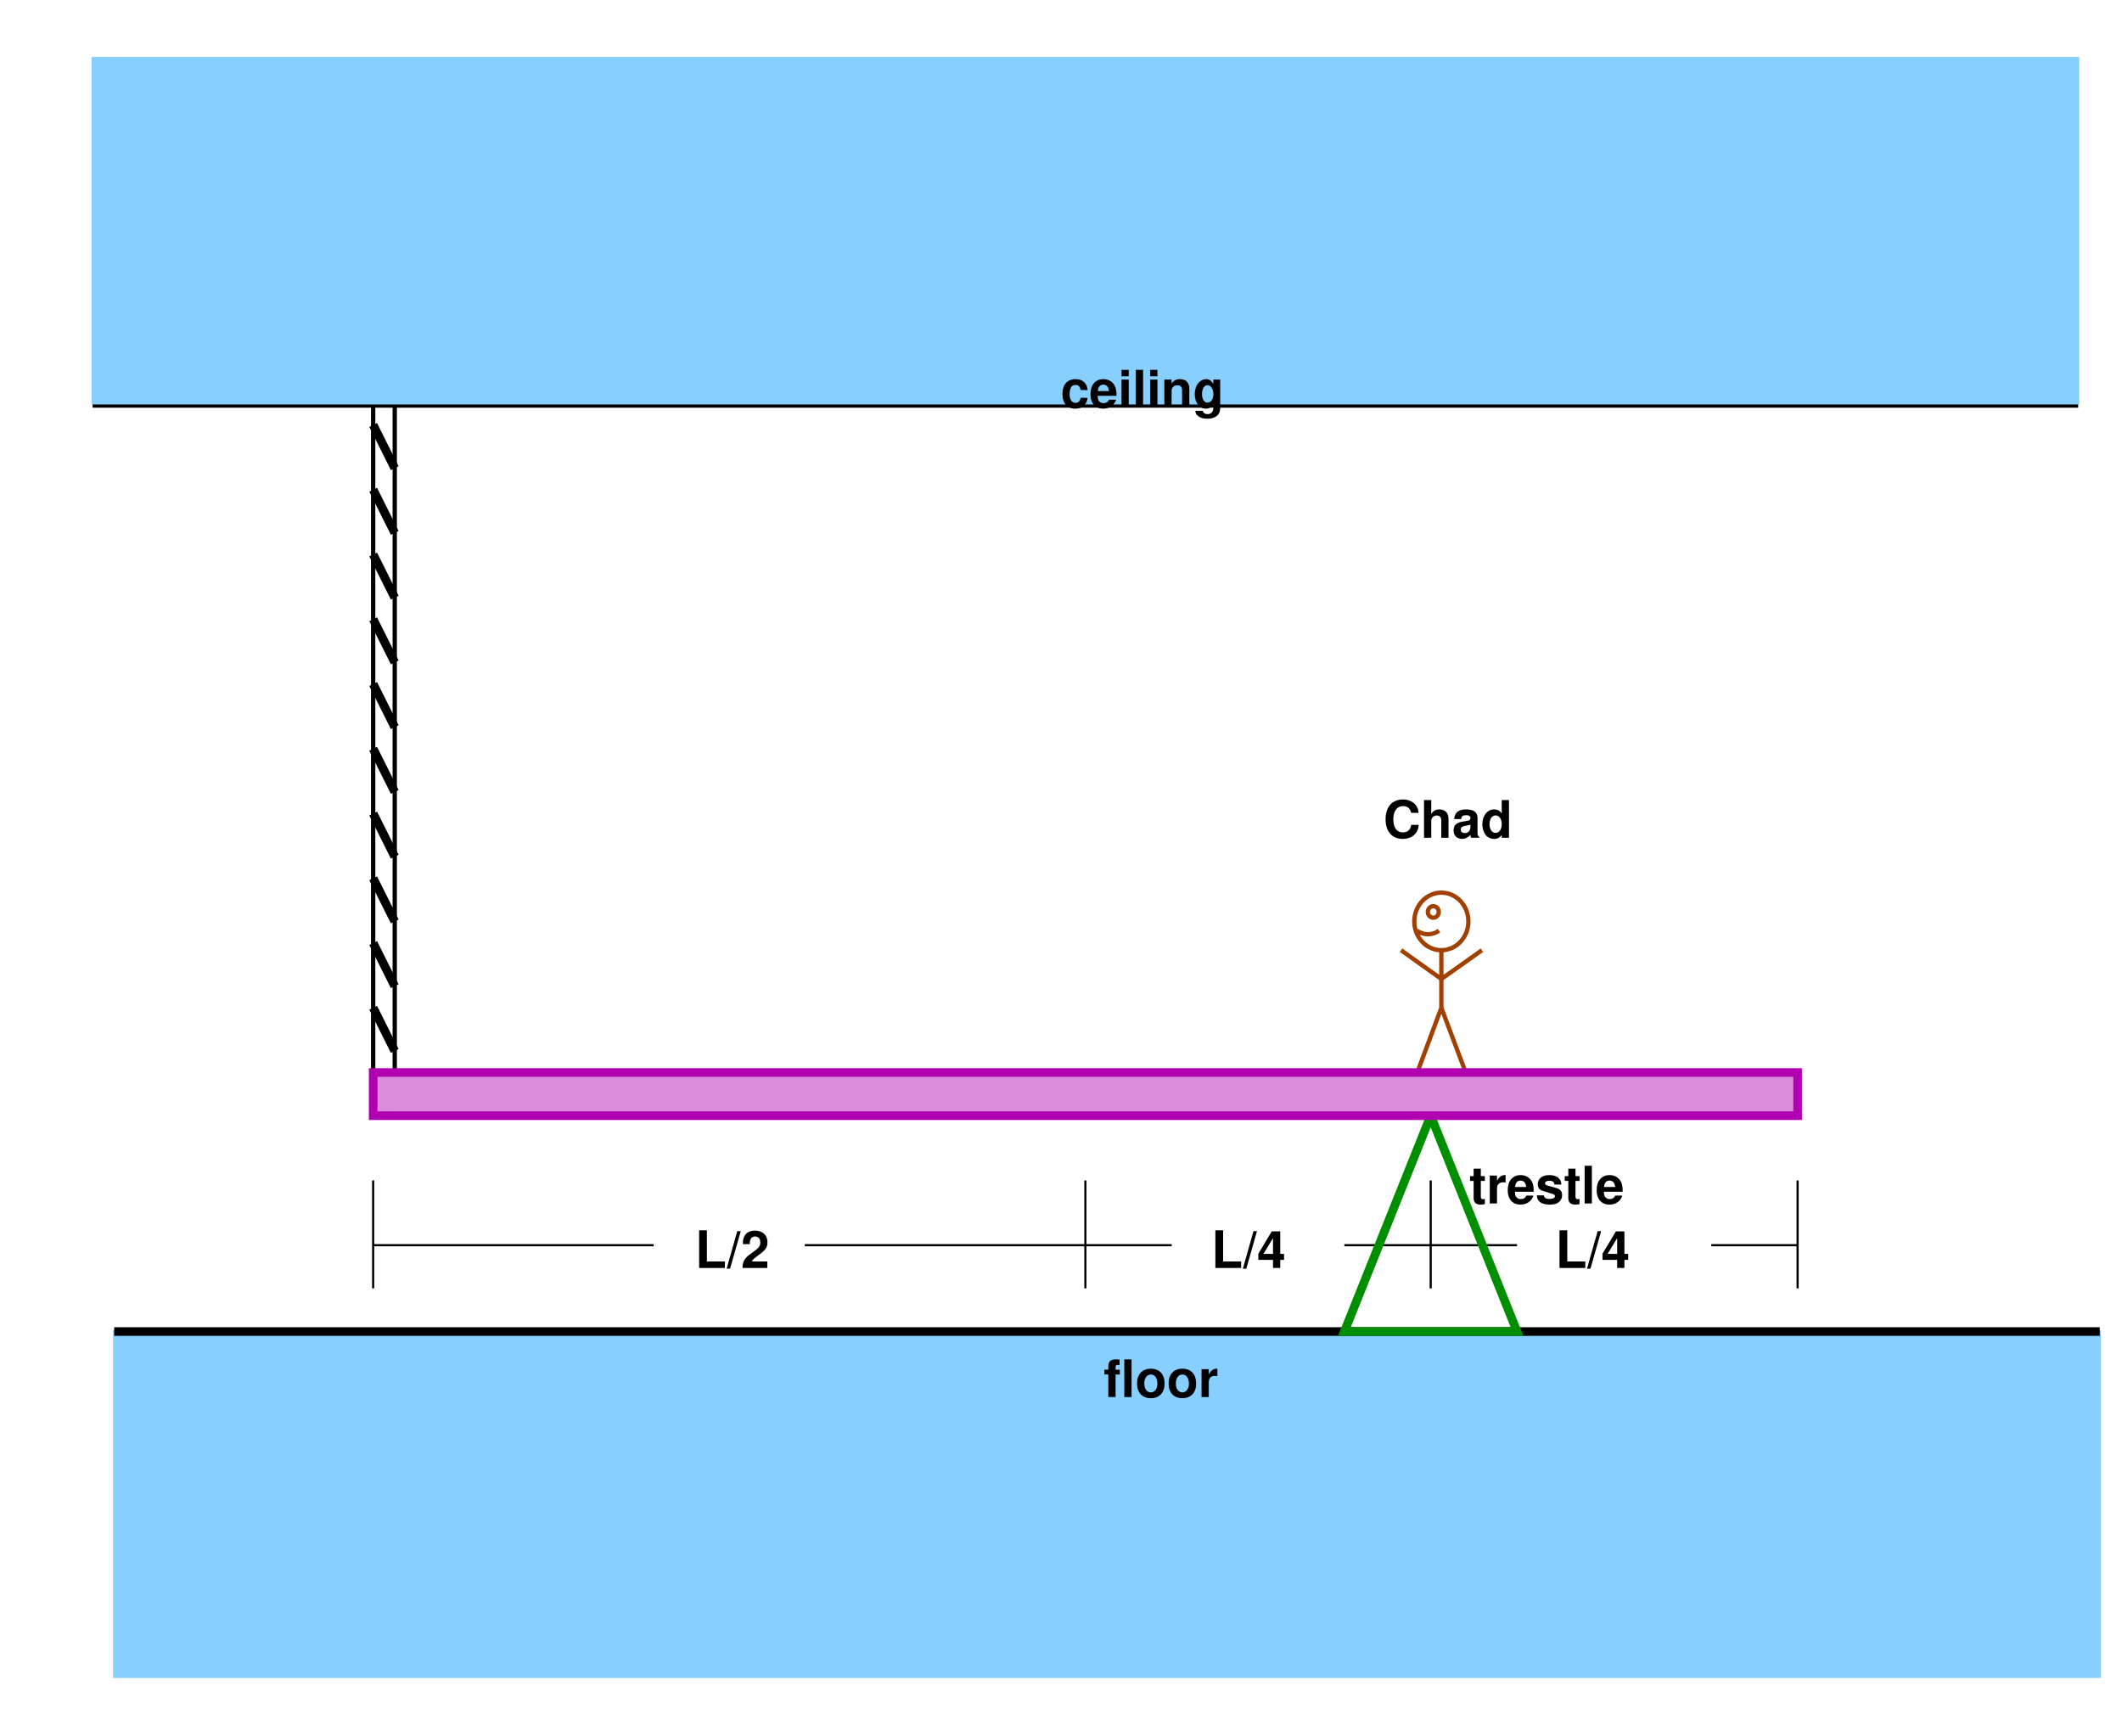 <?xml version="1.0" encoding="UTF-8" standalone="no"?>
<!-- Created with Inkscape (http://www.inkscape.org/) -->

<svg
   width="173.526mm"
   height="141.91mm"
   viewBox="0 0 173.526 141.91"
   version="1.1"
   id="svg1"
   inkscape:version="1.3.2 (091e20ef0f, 2023-11-25)"
   sodipodi:docname="6.svg"
   xmlns:inkscape="http://www.inkscape.org/namespaces/inkscape"
   xmlns:sodipodi="http://sodipodi.sourceforge.net/DTD/sodipodi-0.dtd"
   xmlns="http://www.w3.org/2000/svg"
   xmlns:svg="http://www.w3.org/2000/svg">
  <sodipodi:namedview
     id="namedview1"
     pagecolor="#ffffff"
     bordercolor="#000000"
     borderopacity="0.25"
     inkscape:showpageshadow="2"
     inkscape:pageopacity="0.0"
     inkscape:pagecheckerboard="0"
     inkscape:deskcolor="#d1d1d1"
     inkscape:document-units="mm"
     inkscape:zoom="1.1652357"
     inkscape:cx="605.45691"
     inkscape:cy="394.76992"
     inkscape:window-width="2560"
     inkscape:window-height="1600"
     inkscape:window-x="0"
     inkscape:window-y="0"
     inkscape:window-maximized="1"
     inkscape:current-layer="layer1">
    <inkscape:page
       x="0"
       y="0"
       width="173.526"
       height="141.91"
       id="page1"
       margin="5"
       bleed="0" />
  </sodipodi:namedview>
  <defs
     id="defs1">
    <clipPath
       clipPathUnits="userSpaceOnUse"
       id="clipPath367">
      <path
         d="M 0,0 H 423 V 339 H 0 Z"
         transform="matrix(10,0,0,10,0,2.2595193e-5)"
         id="path367" />
    </clipPath>
    <clipPath
       clipPathUnits="userSpaceOnUse"
       id="clipPath368">
      <path
         d="M 0,0 H 423 V 339 H 0 Z"
         transform="matrix(10,0,0,10,0,2.2595193e-5)"
         id="path368" />
    </clipPath>
    <clipPath
       clipPathUnits="userSpaceOnUse"
       id="clipPath369">
      <path
         d="M 0,0 H 423 V 339 H 0 Z"
         transform="matrix(10,0,0,10,0,2.2595193e-5)"
         id="path369" />
    </clipPath>
    <clipPath
       clipPathUnits="userSpaceOnUse"
       id="clipPath370">
      <path
         d="M 0,0 H 423 V 339 H 0 Z"
         transform="matrix(10,0,0,10,0,2.2595193e-5)"
         id="path370" />
    </clipPath>
    <clipPath
       clipPathUnits="userSpaceOnUse"
       id="clipPath371">
      <path
         d="M 0,0 H 423 V 339 H 0 Z"
         transform="matrix(10,0,0,10,0,2.2595193e-5)"
         id="path371" />
    </clipPath>
    <clipPath
       clipPathUnits="userSpaceOnUse"
       id="clipPath372">
      <path
         d="M 0,0 H 423 V 339 H 0 Z"
         transform="matrix(10,0,0,10,0,2.2595193e-5)"
         id="path372" />
    </clipPath>
    <clipPath
       clipPathUnits="userSpaceOnUse"
       id="clipPath373">
      <path
         d="M 0,0 H 423 V 339 H 0 Z"
         transform="matrix(10,0,0,10,0,2.2595193e-5)"
         id="path373" />
    </clipPath>
    <clipPath
       clipPathUnits="userSpaceOnUse"
       id="clipPath374">
      <path
         d="M 0,0 H 423 V 339 H 0 Z"
         transform="matrix(10,0,0,10,0,2.2595193e-5)"
         id="path374" />
    </clipPath>
    <clipPath
       clipPathUnits="userSpaceOnUse"
       id="clipPath375">
      <path
         d="M 0,0 H 423 V 339 H 0 Z"
         transform="matrix(10,0,0,10,0,2.2595193e-5)"
         id="path375" />
    </clipPath>
    <clipPath
       clipPathUnits="userSpaceOnUse"
       id="clipPath376">
      <path
         d="M 0,0 H 423 V 339 H 0 Z"
         transform="matrix(10,0,0,10,0,2.2595193e-5)"
         id="path376" />
    </clipPath>
    <clipPath
       clipPathUnits="userSpaceOnUse"
       id="clipPath377">
      <path
         d="M 0,0 H 423 V 339 H 0 Z"
         transform="matrix(10,0,0,10,0,2.2595193e-5)"
         id="path377" />
    </clipPath>
    <clipPath
       clipPathUnits="userSpaceOnUse"
       id="clipPath378">
      <path
         d="M 0,0 H 423 V 339 H 0 Z"
         transform="matrix(10,0,0,10,0,2.2595193e-5)"
         id="path378" />
    </clipPath>
    <clipPath
       clipPathUnits="userSpaceOnUse"
       id="clipPath379">
      <path
         d="M 0,0 H 423 V 339 H 0 Z"
         transform="matrix(10,0,0,10,0,2.2595193e-5)"
         id="path379" />
    </clipPath>
    <clipPath
       clipPathUnits="userSpaceOnUse"
       id="clipPath380">
      <path
         d="M 0,0 H 423 V 339 H 0 Z"
         transform="matrix(10,0,0,10,0,2.2595193e-5)"
         id="path380" />
    </clipPath>
    <clipPath
       clipPathUnits="userSpaceOnUse"
       id="clipPath381">
      <path
         d="M 0,0 H 423 V 339 H 0 Z"
         transform="matrix(10,0,0,10,0,2.2595193e-5)"
         id="path381" />
    </clipPath>
    <clipPath
       clipPathUnits="userSpaceOnUse"
       id="clipPath382">
      <path
         d="M 0,0 H 423 V 339 H 0 Z"
         transform="matrix(10,0,0,10,0,2.2595193e-5)"
         id="path382" />
    </clipPath>
    <clipPath
       clipPathUnits="userSpaceOnUse"
       id="clipPath383">
      <path
         d="M 0,0 H 423 V 339 H 0 Z"
         transform="matrix(10,0,0,10,0,2.2595193e-5)"
         id="path383" />
    </clipPath>
    <clipPath
       clipPathUnits="userSpaceOnUse"
       id="clipPath384">
      <path
         d="M 0,0 H 423 V 339 H 0 Z"
         transform="matrix(10,0,0,10,0,2.2595193e-5)"
         id="path384" />
    </clipPath>
    <clipPath
       clipPathUnits="userSpaceOnUse"
       id="clipPath385">
      <path
         d="M 0,0 H 423 V 339 H 0 Z"
         transform="matrix(10,0,0,10,0,2.2595193e-5)"
         id="path385" />
    </clipPath>
    <clipPath
       clipPathUnits="userSpaceOnUse"
       id="clipPath386">
      <path
         d="M 0,0 H 423 V 339 H 0 Z"
         transform="matrix(10,0,0,10,0,2.2595193e-5)"
         id="path386" />
    </clipPath>
    <clipPath
       clipPathUnits="userSpaceOnUse"
       id="clipPath387">
      <path
         d="M 0,0 H 423 V 339 H 0 Z"
         transform="matrix(10,0,0,10,0,2.2595193e-5)"
         id="path387" />
    </clipPath>
    <clipPath
       clipPathUnits="userSpaceOnUse"
       id="clipPath388">
      <path
         d="M 0,0 H 423 V 339 H 0 Z"
         transform="matrix(10,0,0,10,0,2.2595193e-5)"
         id="path388" />
    </clipPath>
    <clipPath
       clipPathUnits="userSpaceOnUse"
       id="clipPath389">
      <path
         d="M 0,0 H 423 V 339 H 0 Z"
         transform="matrix(10,0,0,10,0,2.2595193e-5)"
         id="path389" />
    </clipPath>
    <clipPath
       clipPathUnits="userSpaceOnUse"
       id="clipPath390">
      <path
         d="M 0,0 H 423 V 339 H 0 Z"
         transform="matrix(10,0,0,10,0,2.2595193e-5)"
         id="path390" />
    </clipPath>
    <clipPath
       clipPathUnits="userSpaceOnUse"
       id="clipPath391">
      <path
         d="M 0,0 H 423 V 339 H 0 Z"
         transform="matrix(10,0,0,10,0,2.2595193e-5)"
         id="path391" />
    </clipPath>
    <clipPath
       clipPathUnits="userSpaceOnUse"
       id="clipPath392">
      <path
         d="M 0,0 H 423 V 339 H 0 Z"
         transform="matrix(10,0,0,10,0,2.2595193e-5)"
         id="path392" />
    </clipPath>
    <clipPath
       clipPathUnits="userSpaceOnUse"
       id="clipPath393">
      <path
         d="M 0,0 H 423 V 339 H 0 Z"
         transform="matrix(10,0,0,10,0,2.2595193e-5)"
         id="path393" />
    </clipPath>
    <clipPath
       clipPathUnits="userSpaceOnUse"
       id="clipPath394">
      <path
         d="M 0,0 H 423 V 339 H 0 Z"
         transform="matrix(10,0,0,10,0,2.2595193e-5)"
         id="path394" />
    </clipPath>
    <clipPath
       clipPathUnits="userSpaceOnUse"
       id="clipPath395">
      <path
         d="M 0,0 H 423 V 339 H 0 Z"
         transform="matrix(10,0,0,10,0,2.2595193e-5)"
         id="path395" />
    </clipPath>
    <clipPath
       clipPathUnits="userSpaceOnUse"
       id="clipPath396">
      <path
         d="M 0,0 H 423 V 339 H 0 Z"
         transform="matrix(10,0,0,10,0,2.2595193e-5)"
         id="path396" />
    </clipPath>
    <clipPath
       clipPathUnits="userSpaceOnUse"
       id="clipPath397">
      <path
         d="M 0,0 H 423 V 339 H 0 Z"
         transform="matrix(10,0,0,10,0,2.2595193e-5)"
         id="path397" />
    </clipPath>
    <clipPath
       clipPathUnits="userSpaceOnUse"
       id="clipPath398">
      <path
         d="M 0,0 H 423 V 339 H 0 Z"
         transform="matrix(10,0,0,10,0,2.2595193e-5)"
         id="path398" />
    </clipPath>
    <clipPath
       clipPathUnits="userSpaceOnUse"
       id="clipPath399">
      <path
         d="M 0,0 H 423 V 339 H 0 Z"
         transform="matrix(10,0,0,10,0,2.2595193e-5)"
         id="path399" />
    </clipPath>
    <clipPath
       clipPathUnits="userSpaceOnUse"
       id="clipPath400">
      <path
         d="M 0,0 H 423 V 339 H 0 Z"
         transform="matrix(1,0,0,-1,-204.5,266.2)"
         id="path400" />
    </clipPath>
  </defs>
  <g
     inkscape:label="Layer 1"
     inkscape:groupmode="layer"
     id="layer1"
     transform="translate(-19.697,-62.421)">
    <rect
       style="fill:#ffffff;stroke-width:0.265"
       id="rect1"
       width="173.526"
       height="141.91"
       x="19.697"
       y="62.421" />
    <g
       id="g434"
       transform="matrix(0.265,0,0,0.265,-1550.214,14.931)">
      <path
         d="m 605,1267 h 45 v 1395 h -45 z"
         style="fill:none;stroke:#000000;stroke-width:9;stroke-linecap:butt;stroke-linejoin:miter;stroke-miterlimit:10;stroke-dasharray:none;stroke-opacity:1"
         transform="matrix(0.148,0,0,-0.148,5949.804,697.647)"
         clip-path="url(#clipPath367)"
         id="path401" />
      <path
         d="m 650,2527 -45,90"
         style="fill:none;stroke:#000000;stroke-width:18;stroke-linecap:butt;stroke-linejoin:miter;stroke-miterlimit:10;stroke-dasharray:none;stroke-opacity:1"
         transform="matrix(0.148,0,0,-0.148,5949.804,697.647)"
         clip-path="url(#clipPath368)"
         id="path402" />
      <path
         d="m 650,2392 -45,90"
         style="fill:none;stroke:#000000;stroke-width:18;stroke-linecap:butt;stroke-linejoin:miter;stroke-miterlimit:10;stroke-dasharray:none;stroke-opacity:1"
         transform="matrix(0.148,0,0,-0.148,5949.804,697.647)"
         clip-path="url(#clipPath369)"
         id="path403" />
      <path
         d="m 650,2257 -45,90"
         style="fill:none;stroke:#000000;stroke-width:18;stroke-linecap:butt;stroke-linejoin:miter;stroke-miterlimit:10;stroke-dasharray:none;stroke-opacity:1"
         transform="matrix(0.148,0,0,-0.148,5949.804,697.647)"
         clip-path="url(#clipPath370)"
         id="path404" />
      <path
         d="m 650,2122 -45,90"
         style="fill:none;stroke:#000000;stroke-width:18;stroke-linecap:butt;stroke-linejoin:miter;stroke-miterlimit:10;stroke-dasharray:none;stroke-opacity:1"
         transform="matrix(0.148,0,0,-0.148,5949.804,697.647)"
         clip-path="url(#clipPath371)"
         id="path405" />
      <path
         d="m 650,1987 -45,90"
         style="fill:none;stroke:#000000;stroke-width:18;stroke-linecap:butt;stroke-linejoin:miter;stroke-miterlimit:10;stroke-dasharray:none;stroke-opacity:1"
         transform="matrix(0.148,0,0,-0.148,5949.804,697.647)"
         clip-path="url(#clipPath372)"
         id="path406" />
      <path
         d="m 650,1852 -45,90"
         style="fill:none;stroke:#000000;stroke-width:18;stroke-linecap:butt;stroke-linejoin:miter;stroke-miterlimit:10;stroke-dasharray:none;stroke-opacity:1"
         transform="matrix(0.148,0,0,-0.148,5949.804,697.647)"
         clip-path="url(#clipPath373)"
         id="path407" />
      <path
         d="m 650,1717 -45,90"
         style="fill:none;stroke:#000000;stroke-width:18;stroke-linecap:butt;stroke-linejoin:miter;stroke-miterlimit:10;stroke-dasharray:none;stroke-opacity:1"
         transform="matrix(0.148,0,0,-0.148,5949.804,697.647)"
         clip-path="url(#clipPath374)"
         id="path408" />
      <path
         d="m 650,1582 -45,90"
         style="fill:none;stroke:#000000;stroke-width:18;stroke-linecap:butt;stroke-linejoin:miter;stroke-miterlimit:10;stroke-dasharray:none;stroke-opacity:1"
         transform="matrix(0.148,0,0,-0.148,5949.804,697.647)"
         clip-path="url(#clipPath375)"
         id="path409" />
      <path
         d="m 650,1312 -45,90"
         style="fill:none;stroke:#000000;stroke-width:18;stroke-linecap:butt;stroke-linejoin:miter;stroke-miterlimit:10;stroke-dasharray:none;stroke-opacity:1"
         transform="matrix(0.148,0,0,-0.148,5949.804,697.647)"
         clip-path="url(#clipPath376)"
         id="path410" />
      <path
         d="m 650,1447 -45,90"
         style="fill:none;stroke:#000000;stroke-width:18;stroke-linecap:butt;stroke-linejoin:miter;stroke-miterlimit:10;stroke-dasharray:none;stroke-opacity:1"
         transform="matrix(0.148,0,0,-0.148,5949.804,697.647)"
         clip-path="url(#clipPath377)"
         id="path411" />
      <path
         d="m 2781.23,1562.82 c 6.68,-4.92 14.77,-7.58 23.07,-7.58 8.3,0 16.39,2.66 23.07,7.58"
         style="fill:none;stroke:#a14000;stroke-width:9;stroke-linecap:butt;stroke-linejoin:miter;stroke-miterlimit:10;stroke-dasharray:none;stroke-opacity:1"
         transform="matrix(0.148,0,0,-0.148,5949.804,697.647)"
         clip-path="url(#clipPath378)"
         id="path412" />
      <path
         d="m 2826.8,1601.8 c 0,-6.62 -5.1,-12 -11.4,-12 -6.29,0 -11.4,5.38 -11.4,12 0,6.63 5.11,12 11.4,12 6.3,0 11.4,-5.37 11.4,-12 z"
         style="fill:none;stroke:#a14000;stroke-width:9;stroke-linecap:butt;stroke-linejoin:miter;stroke-miterlimit:10;stroke-dasharray:none;stroke-opacity:1"
         transform="matrix(0.148,0,0,-0.148,5949.804,697.647)"
         clip-path="url(#clipPath379)"
         id="path413" />
      <path
         d="m 2888.6,1582 c 0,-33.14 -25.25,-60 -56.4,-60 -31.15,0 -56.4,26.86 -56.4,60 0,33.14 25.25,60 56.4,60 31.15,0 56.4,-26.86 56.4,-60 z"
         style="fill:none;stroke:#a14000;stroke-width:9;stroke-linecap:butt;stroke-linejoin:miter;stroke-miterlimit:10;stroke-dasharray:none;stroke-opacity:1"
         transform="matrix(0.148,0,0,-0.148,5949.804,697.647)"
         clip-path="url(#clipPath380)"
         id="path414" />
      <path
         d="m 2832.2,1522 v -120 l -55.8,-150"
         style="fill:none;stroke:#a14000;stroke-width:9;stroke-linecap:butt;stroke-linejoin:miter;stroke-miterlimit:10;stroke-dasharray:none;stroke-opacity:1"
         transform="matrix(0.148,0,0,-0.148,5949.804,697.647)"
         clip-path="url(#clipPath381)"
         id="path415" />
      <path
         d="m 2832.2,1402 56.4,-150"
         style="fill:none;stroke:#a14000;stroke-width:9;stroke-linecap:butt;stroke-linejoin:miter;stroke-miterlimit:10;stroke-dasharray:none;stroke-opacity:1"
         transform="matrix(0.148,0,0,-0.148,5949.804,697.647)"
         clip-path="url(#clipPath382)"
         id="path416" />
      <path
         d="m 2916.8,1522 -84.6,-60 -84,60"
         style="fill:none;stroke:#a14000;stroke-width:9;stroke-linecap:butt;stroke-linejoin:miter;stroke-miterlimit:10;stroke-dasharray:none;stroke-opacity:1"
         transform="matrix(0.148,0,0,-0.148,5949.804,697.647)"
         clip-path="url(#clipPath383)"
         id="path417" />
      <path
         d="M 605,1042 V 817"
         style="fill:none;stroke:#000000;stroke-width:4.5;stroke-linecap:butt;stroke-linejoin:miter;stroke-miterlimit:10;stroke-dasharray:none;stroke-opacity:1"
         transform="matrix(0.148,0,0,-0.148,5949.804,697.647)"
         clip-path="url(#clipPath384)"
         id="path418" />
      <path
         d="M 2090,1042 V 817"
         style="fill:none;stroke:#000000;stroke-width:4.5;stroke-linecap:butt;stroke-linejoin:miter;stroke-miterlimit:10;stroke-dasharray:none;stroke-opacity:1"
         transform="matrix(0.148,0,0,-0.148,5949.804,697.647)"
         clip-path="url(#clipPath385)"
         id="path419" />
      <path
         d="M 3575,1042 V 817"
         style="fill:none;stroke:#000000;stroke-width:4.5;stroke-linecap:butt;stroke-linejoin:miter;stroke-miterlimit:10;stroke-dasharray:none;stroke-opacity:1"
         transform="matrix(0.148,0,0,-0.148,5949.804,697.647)"
         clip-path="url(#clipPath386)"
         id="path420" />
      <path
         d="M 20,2662 H 4160"
         style="fill:none;stroke:#000000;stroke-width:18;stroke-linecap:butt;stroke-linejoin:miter;stroke-miterlimit:10;stroke-dasharray:none;stroke-opacity:1"
         transform="matrix(0.148,0,0,-0.148,5949.804,697.647)"
         clip-path="url(#clipPath387)"
         id="path421" />
      <path
         d="m 605,907 h 585"
         style="fill:none;stroke:#000000;stroke-width:4.5;stroke-linecap:butt;stroke-linejoin:miter;stroke-miterlimit:10;stroke-dasharray:none;stroke-opacity:1"
         transform="matrix(0.148,0,0,-0.148,5949.804,697.647)"
         clip-path="url(#clipPath388)"
         id="path422" />
      <path
         d="m 1505,907 h 585"
         style="fill:none;stroke:#000000;stroke-width:4.5;stroke-linecap:butt;stroke-linejoin:miter;stroke-miterlimit:10;stroke-dasharray:none;stroke-opacity:1"
         transform="matrix(0.148,0,0,-0.148,5949.804,697.647)"
         clip-path="url(#clipPath389)"
         id="path423" />
      <path
         d="m 2090,907 h 180"
         style="fill:none;stroke:#000000;stroke-width:4.5;stroke-linecap:butt;stroke-linejoin:miter;stroke-miterlimit:10;stroke-dasharray:none;stroke-opacity:1"
         transform="matrix(0.148,0,0,-0.148,5949.804,697.647)"
         clip-path="url(#clipPath390)"
         id="path424" />
      <path
         d="m 2630,907 h 180"
         style="fill:none;stroke:#000000;stroke-width:4.5;stroke-linecap:butt;stroke-linejoin:miter;stroke-miterlimit:10;stroke-dasharray:none;stroke-opacity:1"
         transform="matrix(0.148,0,0,-0.148,5949.804,697.647)"
         clip-path="url(#clipPath391)"
         id="path425" />
      <path
         d="m 3395,907 h 180"
         style="fill:none;stroke:#000000;stroke-width:4.5;stroke-linecap:butt;stroke-linejoin:miter;stroke-miterlimit:10;stroke-dasharray:none;stroke-opacity:1"
         transform="matrix(0.148,0,0,-0.148,5949.804,697.647)"
         clip-path="url(#clipPath392)"
         id="path426" />
      <path
         d="M 2810,1042 V 817"
         style="fill:none;stroke:#000000;stroke-width:4.5;stroke-linecap:butt;stroke-linejoin:miter;stroke-miterlimit:10;stroke-dasharray:none;stroke-opacity:1"
         transform="matrix(0.148,0,0,-0.148,5949.804,697.647)"
         clip-path="url(#clipPath393)"
         id="path427" />
      <path
         d="m 2810,907 h 180"
         style="fill:none;stroke:#000000;stroke-width:4.5;stroke-linecap:butt;stroke-linejoin:miter;stroke-miterlimit:10;stroke-dasharray:none;stroke-opacity:1"
         transform="matrix(0.148,0,0,-0.148,5949.804,697.647)"
         clip-path="url(#clipPath394)"
         id="path428" />
      <path
         d="M 65,7 H 4205 V 727 H 65 Z"
         style="fill:#87cfff;fill-opacity:1;fill-rule:evenodd;stroke:#87cfff;stroke-width:4.5;stroke-linecap:butt;stroke-linejoin:miter;stroke-miterlimit:10;stroke-dasharray:none;stroke-opacity:1"
         transform="matrix(0.148,0,0,-0.148,5949.804,697.647)"
         clip-path="url(#clipPath395)"
         id="path429" />
      <path
         d="M 65,727 H 4205"
         style="fill:none;stroke:#000000;stroke-width:18;stroke-linecap:butt;stroke-linejoin:miter;stroke-miterlimit:10;stroke-dasharray:none;stroke-opacity:1"
         transform="matrix(0.148,0,0,-0.148,5949.804,697.647)"
         clip-path="url(#clipPath396)"
         id="path430" />
      <path
         d="m 20,2662 h 4140 v 720 H 20 Z"
         style="fill:#87cfff;fill-opacity:1;fill-rule:evenodd;stroke:#87cfff;stroke-width:4.5;stroke-linecap:butt;stroke-linejoin:miter;stroke-miterlimit:10;stroke-dasharray:none;stroke-opacity:1"
         transform="matrix(0.148,0,0,-0.148,5949.804,697.647)"
         clip-path="url(#clipPath397)"
         id="path431" />
      <path
         d="m 2630,727 180,450 180,-450 h -180 z"
         style="fill:none;stroke:#008f00;stroke-width:18;stroke-linecap:butt;stroke-linejoin:miter;stroke-miterlimit:10;stroke-dasharray:none;stroke-opacity:1"
         transform="matrix(0.148,0,0,-0.148,5949.804,697.647)"
         clip-path="url(#clipPath398)"
         id="path432" />
      <path
         d="m 605,1177 h 2970 v 90 H 605 Z"
         style="fill:#dc8cdc;fill-opacity:1;fill-rule:evenodd;stroke:#b000b0;stroke-width:18;stroke-linecap:butt;stroke-linejoin:miter;stroke-miterlimit:10;stroke-dasharray:none;stroke-opacity:1"
         transform="matrix(0.148,0,0,-0.148,5949.804,697.647)"
         clip-path="url(#clipPath399)"
         id="path433" />
      <path
         d="M 5.636,-3.654 C 5.53,-5.074 4.598,-5.931 3.126,-5.931 c -1.748,0 -2.754,1.144 -2.754,3.135 0,1.917 1.006,3.04 2.733,3.04 1.409,0 2.394,-0.869 2.531,-2.267 H 4.195 c -0.191,0.763 -0.487,1.049 -1.091,1.049 -0.773,0 -1.229,-0.678 -1.229,-1.822 0,-0.561 0.117,-1.07 0.297,-1.419 0.169,-0.318 0.508,-0.498 0.943,-0.498 0.614,0 0.9,0.297 1.08,1.059 z m 6.024,1.207 c 0.021,-0.127 0.021,-0.18 0.021,-0.254 0,-0.583 -0.095,-1.123 -0.233,-1.536 -0.392,-1.059 -1.324,-1.695 -2.51,-1.695 -1.673,0 -2.701,1.207 -2.701,3.167 0,1.864 1.017,3.008 2.669,3.008 1.313,0 2.372,-0.731 2.701,-1.885 H 10.124 c -0.191,0.466 -0.604,0.731 -1.165,0.731 -0.424,0 -0.773,-0.18 -0.985,-0.508 C 7.826,-1.631 7.773,-1.896 7.751,-2.447 Z M 7.773,-3.442 c 0.095,-0.9 0.477,-1.335 1.144,-1.335 0.699,0 1.102,0.466 1.186,1.335 z m 6.471,-2.394 h -1.515 v 5.836 h 1.515 z m 0,-2.044 h -1.515 v 1.356 h 1.515 z m 3.003,0 h -1.515 v 7.88 h 1.515 z m 3.003,2.044 H 18.735 v 5.836 h 1.515 z m 0,-2.044 H 18.735 v 1.356 h 1.515 z m 1.446,2.044 v 5.836 h 1.515 V -3.495 c 0,-0.699 0.477,-1.154 1.218,-1.154 0.657,0 0.974,0.36 0.974,1.049 v 3.601 h 1.515 V -3.908 c 0,-1.303 -0.699,-2.023 -1.959,-2.023 -0.784,0 -1.313,0.286 -1.748,0.943 v -0.847 z m 10.242,0 v 0.9 c -0.424,-0.678 -0.89,-0.996 -1.504,-0.996 -0.519,0 -1.091,0.254 -1.493,0.678 -0.583,0.604 -0.879,1.451 -0.879,2.478 0,1.79 0.953,3.019 2.341,3.019 0.625,0 1.006,-0.201 1.536,-0.837 v 0.784 c 0,0.71 -0.498,1.197 -1.207,1.197 -0.54,0 -0.879,-0.244 -0.996,-0.688 h -1.557 c 0.011,0.455 0.169,0.773 0.572,1.091 0.466,0.381 1.102,0.561 1.928,0.561 1.684,0 2.701,-0.805 2.701,-2.161 V -5.836 Z m -1.218,1.165 c 0.71,0 1.239,0.794 1.239,1.875 0,1.059 -0.508,1.779 -1.26,1.779 -0.667,0 -1.123,-0.72 -1.123,-1.779 0,-1.102 0.455,-1.875 1.144,-1.875 z M 105.99,172.12 h -1.621 v 7.88 h 5.391 v -1.356 h -3.771 z m 6.355,0.169 -2.224,7.859 h 0.72 l 2.235,-7.859 z m 6.392,4.766 H 117.943 V 172.342 h -1.779 l -2.807,4.681 v 1.282 h 3.072 v 1.695 h 1.515 v -1.695 h 0.794 z m -2.309,0 h -2.002 l 2.002,-3.283 z m -82.439,-4.936 h -1.62 v 7.88 h 5.391 v -1.356 h -3.771 z m 6.355,0.169 -2.224,7.859 h 0.72 l 2.235,-7.859 z m 6.392,4.766 H 45.942 V 172.342 h -1.779 l -2.807,4.681 v 1.282 h 3.072 v 1.695 h 1.515 v -1.695 h 0.794 z m -2.309,0 h -2.002 l 2.002,-3.283 z m -118.439,-4.936 h -1.62 v 7.88 h 5.391 v -1.356 h -3.771 z m 6.358,0.169 -2.224,7.859 h 0.72 l 2.235,-7.859 z m 6.283,6.355 h -3.252 c 0.212,-0.402 0.445,-0.635 1.568,-1.44 1.335,-0.974 1.716,-1.546 1.716,-2.595 0,-1.483 -1.027,-2.425 -2.627,-2.425 -1.578,0 -2.51,0.932 -2.51,2.553 v 0.275 h 1.451 v -0.254 c 0,-0.847 0.402,-1.345 1.102,-1.345 0.667,0 1.08,0.466 1.08,1.229 0,0.858 -0.265,1.165 -1.97,2.372 -1.303,0.89 -1.695,1.557 -1.758,2.987 h 5.2 z m 73.751,22.637 h -0.89 v -0.572 c 0,-0.297 0.127,-0.445 0.402,-0.445 0.148,0 0.286,0.011 0.434,0.032 v -1.144 c -0.318,-0.021 -0.635,-0.032 -0.858,-0.032 -1.006,0 -1.493,0.477 -1.493,1.462 v 0.699 H 9.149 v 1.006 h 0.826 v 4.713 h 1.515 v -4.713 h 0.89 z m 2.452,-2.161 h -1.515 v 7.88 h 1.515 z m 4.019,1.949 c -1.779,0 -2.87,1.176 -2.87,3.093 0,1.917 1.091,3.082 2.881,3.082 1.779,0 2.881,-1.165 2.881,-3.04 0,-1.981 -1.07,-3.135 -2.891,-3.135 z m 0.011,1.218 c 0.837,0 1.377,0.752 1.377,1.896 0,1.091 -0.561,1.843 -1.377,1.843 -0.816,0 -1.366,-0.741 -1.366,-1.864 0,-1.123 0.551,-1.875 1.366,-1.875 z m 6.588,-1.218 c -1.779,0 -2.87,1.176 -2.87,3.093 0,1.917 1.091,3.082 2.881,3.082 1.779,0 2.881,-1.165 2.881,-3.04 0,-1.981 -1.07,-3.135 -2.891,-3.135 z m 0.011,1.218 c 0.837,0 1.377,0.752 1.377,1.896 0,1.091 -0.561,1.843 -1.377,1.843 -0.816,0 -1.366,-0.741 -1.366,-1.864 0,-1.123 0.551,-1.875 1.366,-1.875 z m 4.014,-1.123 v 5.836 h 1.515 v -3.103 c 0,-0.879 0.445,-1.324 1.335,-1.324 0.159,0 0.265,0.011 0.466,0.042 v -1.536 c -0.085,-0.011 -0.117,-0.011 -0.18,-0.011 -0.688,0 -1.282,0.455 -1.62,1.239 v -1.144 z M 74.872,84.79 c -0.053,-0.678 -0.201,-1.112 -0.53,-1.557 -0.604,-0.794 -1.578,-1.239 -2.754,-1.239 -2.235,0 -3.612,1.589 -3.612,4.141 0,2.542 1.366,4.11 3.559,4.11 1.97,0 3.273,-1.133 3.368,-2.934 h -1.578 c -0.106,1.006 -0.741,1.578 -1.737,1.578 -1.26,0 -1.991,-1.017 -1.991,-2.733 0,-1.737 0.763,-2.775 2.044,-2.775 0.932,0 1.462,0.455 1.684,1.409 z m 1.147,-2.669 v 7.88 h 1.515 v -3.495 c 0,-0.678 0.487,-1.154 1.165,-1.154 0.339,0 0.583,0.127 0.763,0.36 0.138,0.191 0.169,0.36 0.169,0.72 v 3.569 h 1.515 v -3.908 c 0,-0.731 -0.201,-1.25 -0.593,-1.578 -0.339,-0.286 -0.826,-0.445 -1.313,-0.445 -0.741,0 -1.282,0.297 -1.705,0.943 v -2.891 z m 11.534,7.7 c -0.254,-0.254 -0.339,-0.424 -0.339,-0.72 v -3.241 c 0,-1.186 -0.816,-1.79 -2.394,-1.79 -1.568,0 -2.394,0.667 -2.489,2.023 h 1.462 c 0.074,-0.604 0.318,-0.805 1.059,-0.805 0.593,0 0.879,0.201 0.879,0.583 0,0.201 -0.095,0.36 -0.254,0.455 -0.212,0.106 -0.212,0.106 -0.953,0.233 l -0.604,0.106 c -1.154,0.191 -1.716,0.784 -1.716,1.832 0,1.049 0.699,1.748 1.769,1.748 0.646,0 1.229,-0.265 1.769,-0.826 0,0.297 0.032,0.413 0.169,0.583 h 1.642 z m -1.822,-2.161 c 0,0.869 -0.434,1.366 -1.197,1.366 -0.508,0 -0.826,-0.265 -0.826,-0.699 0,-0.455 0.244,-0.667 0.869,-0.805 l 0.519,-0.095 c 0.402,-0.074 0.466,-0.095 0.635,-0.18 z m 6.543,2.341 h 1.515 v -7.88 h -1.515 v 2.807 c -0.381,-0.583 -0.879,-0.858 -1.61,-0.858 -1.387,0 -2.447,1.335 -2.447,3.103 0,0.784 0.233,1.589 0.625,2.15 0.392,0.572 1.112,0.921 1.822,0.921 0.731,0 1.229,-0.254 1.61,-0.837 z m -1.271,-4.671 c 0.763,0 1.271,0.741 1.271,1.864 0,1.059 -0.519,1.79 -1.271,1.79 -0.763,0 -1.282,-0.741 -1.282,-1.811 0,-1.091 0.519,-1.843 1.282,-1.843 z m -2.251,75.451 h -0.847 v -1.557 h -1.504 v 1.557 H 85.649 v 1.006 h 0.752 v 3.591 c 0,0.921 0.487,1.366 1.472,1.366 0.35,0 0.604,-0.032 0.879,-0.117 v -1.059 c -0.148,0.021 -0.222,0.032 -0.35,0.032 -0.392,0 -0.498,-0.117 -0.498,-0.635 v -3.177 h 0.847 z m 1.022,-0.117 v 5.836 h 1.515 v -3.103 c 0,-0.879 0.445,-1.324 1.335,-1.324 0.159,0 0.265,0.011 0.466,0.042 v -1.536 c -0.085,-0.011 -0.117,-0.011 -0.18,-0.011 -0.688,0 -1.282,0.455 -1.62,1.239 v -1.144 z m 9.178,3.389 c 0.021,-0.127 0.021,-0.18 0.021,-0.254 0,-0.583 -0.095,-1.123 -0.233,-1.536 -0.392,-1.059 -1.324,-1.695 -2.51,-1.695 -1.673,0 -2.701,1.207 -2.701,3.167 0,1.864 1.017,3.008 2.669,3.008 1.313,0 2.372,-0.731 2.701,-1.885 h -1.483 c -0.191,0.466 -0.604,0.731 -1.165,0.731 -0.424,0 -0.773,-0.18 -0.985,-0.508 -0.148,-0.212 -0.201,-0.477 -0.222,-1.027 z m -3.887,-0.996 c 0.095,-0.9 0.477,-1.335 1.144,-1.335 0.699,0 1.102,0.466 1.186,1.335 z m 9.691,-0.508 c -0.021,-1.239 -0.974,-1.981 -2.542,-1.981 -1.472,0 -2.394,0.741 -2.394,1.949 0,0.381 0.117,0.72 0.328,0.943 0.201,0.212 0.381,0.307 0.943,0.487 l 1.811,0.561 c 0.371,0.127 0.508,0.244 0.508,0.477 0,0.36 -0.424,0.572 -1.123,0.572 -0.402,0 -0.71,-0.064 -0.9,-0.201 -0.159,-0.117 -0.233,-0.244 -0.297,-0.551 h -1.472 c 0.042,1.282 0.974,1.938 2.754,1.938 0.805,0 1.419,-0.169 1.854,-0.519 0.434,-0.339 0.688,-0.879 0.688,-1.451 0,-0.763 -0.371,-1.25 -1.144,-1.472 l -1.906,-0.551 c -0.424,-0.127 -0.53,-0.212 -0.53,-0.455 0,-0.318 0.339,-0.54 0.869,-0.54 0.731,0 1.08,0.265 1.091,0.794 z m 3.802,-1.769 h -0.847 v -1.557 h -1.504 v 1.557 h -0.752 v 1.006 h 0.752 v 3.591 c 0,0.921 0.487,1.366 1.472,1.366 0.35,0 0.604,-0.032 0.879,-0.117 v -1.059 c -0.148,0.021 -0.222,0.032 -0.35,0.032 -0.392,0 -0.498,-0.117 -0.498,-0.635 v -3.177 h 0.847 z m 2.579,-2.161 h -1.515 v 7.88 h 1.515 z m 6.424,5.433 c 0.021,-0.127 0.021,-0.18 0.021,-0.254 0,-0.583 -0.095,-1.123 -0.233,-1.536 -0.392,-1.059 -1.324,-1.695 -2.51,-1.695 -1.673,0 -2.701,1.207 -2.701,3.167 0,1.864 1.017,3.008 2.669,3.008 1.313,0 2.373,-0.731 2.701,-1.885 h -1.483 c -0.191,0.466 -0.604,0.731 -1.165,0.731 -0.424,0 -0.773,-0.18 -0.985,-0.508 -0.148,-0.212 -0.201,-0.477 -0.222,-1.027 z m -3.887,-0.996 c 0.095,-0.9 0.477,-1.335 1.144,-1.335 0.699,0 1.102,0.466 1.186,1.335 z m 0,0"
         style="fill:#000000;fill-opacity:1;fill-rule:nonzero;stroke:none"
         aria-label="ceiling&#10;L/4L/4L/2&#10;floor&#10;Chad&#10;trestle"
         transform="matrix(1.475,0,0,1.475,6251.491,304.938)"
         clip-path="url(#clipPath400)"
         id="path434" />
    </g>
  </g>
</svg>
